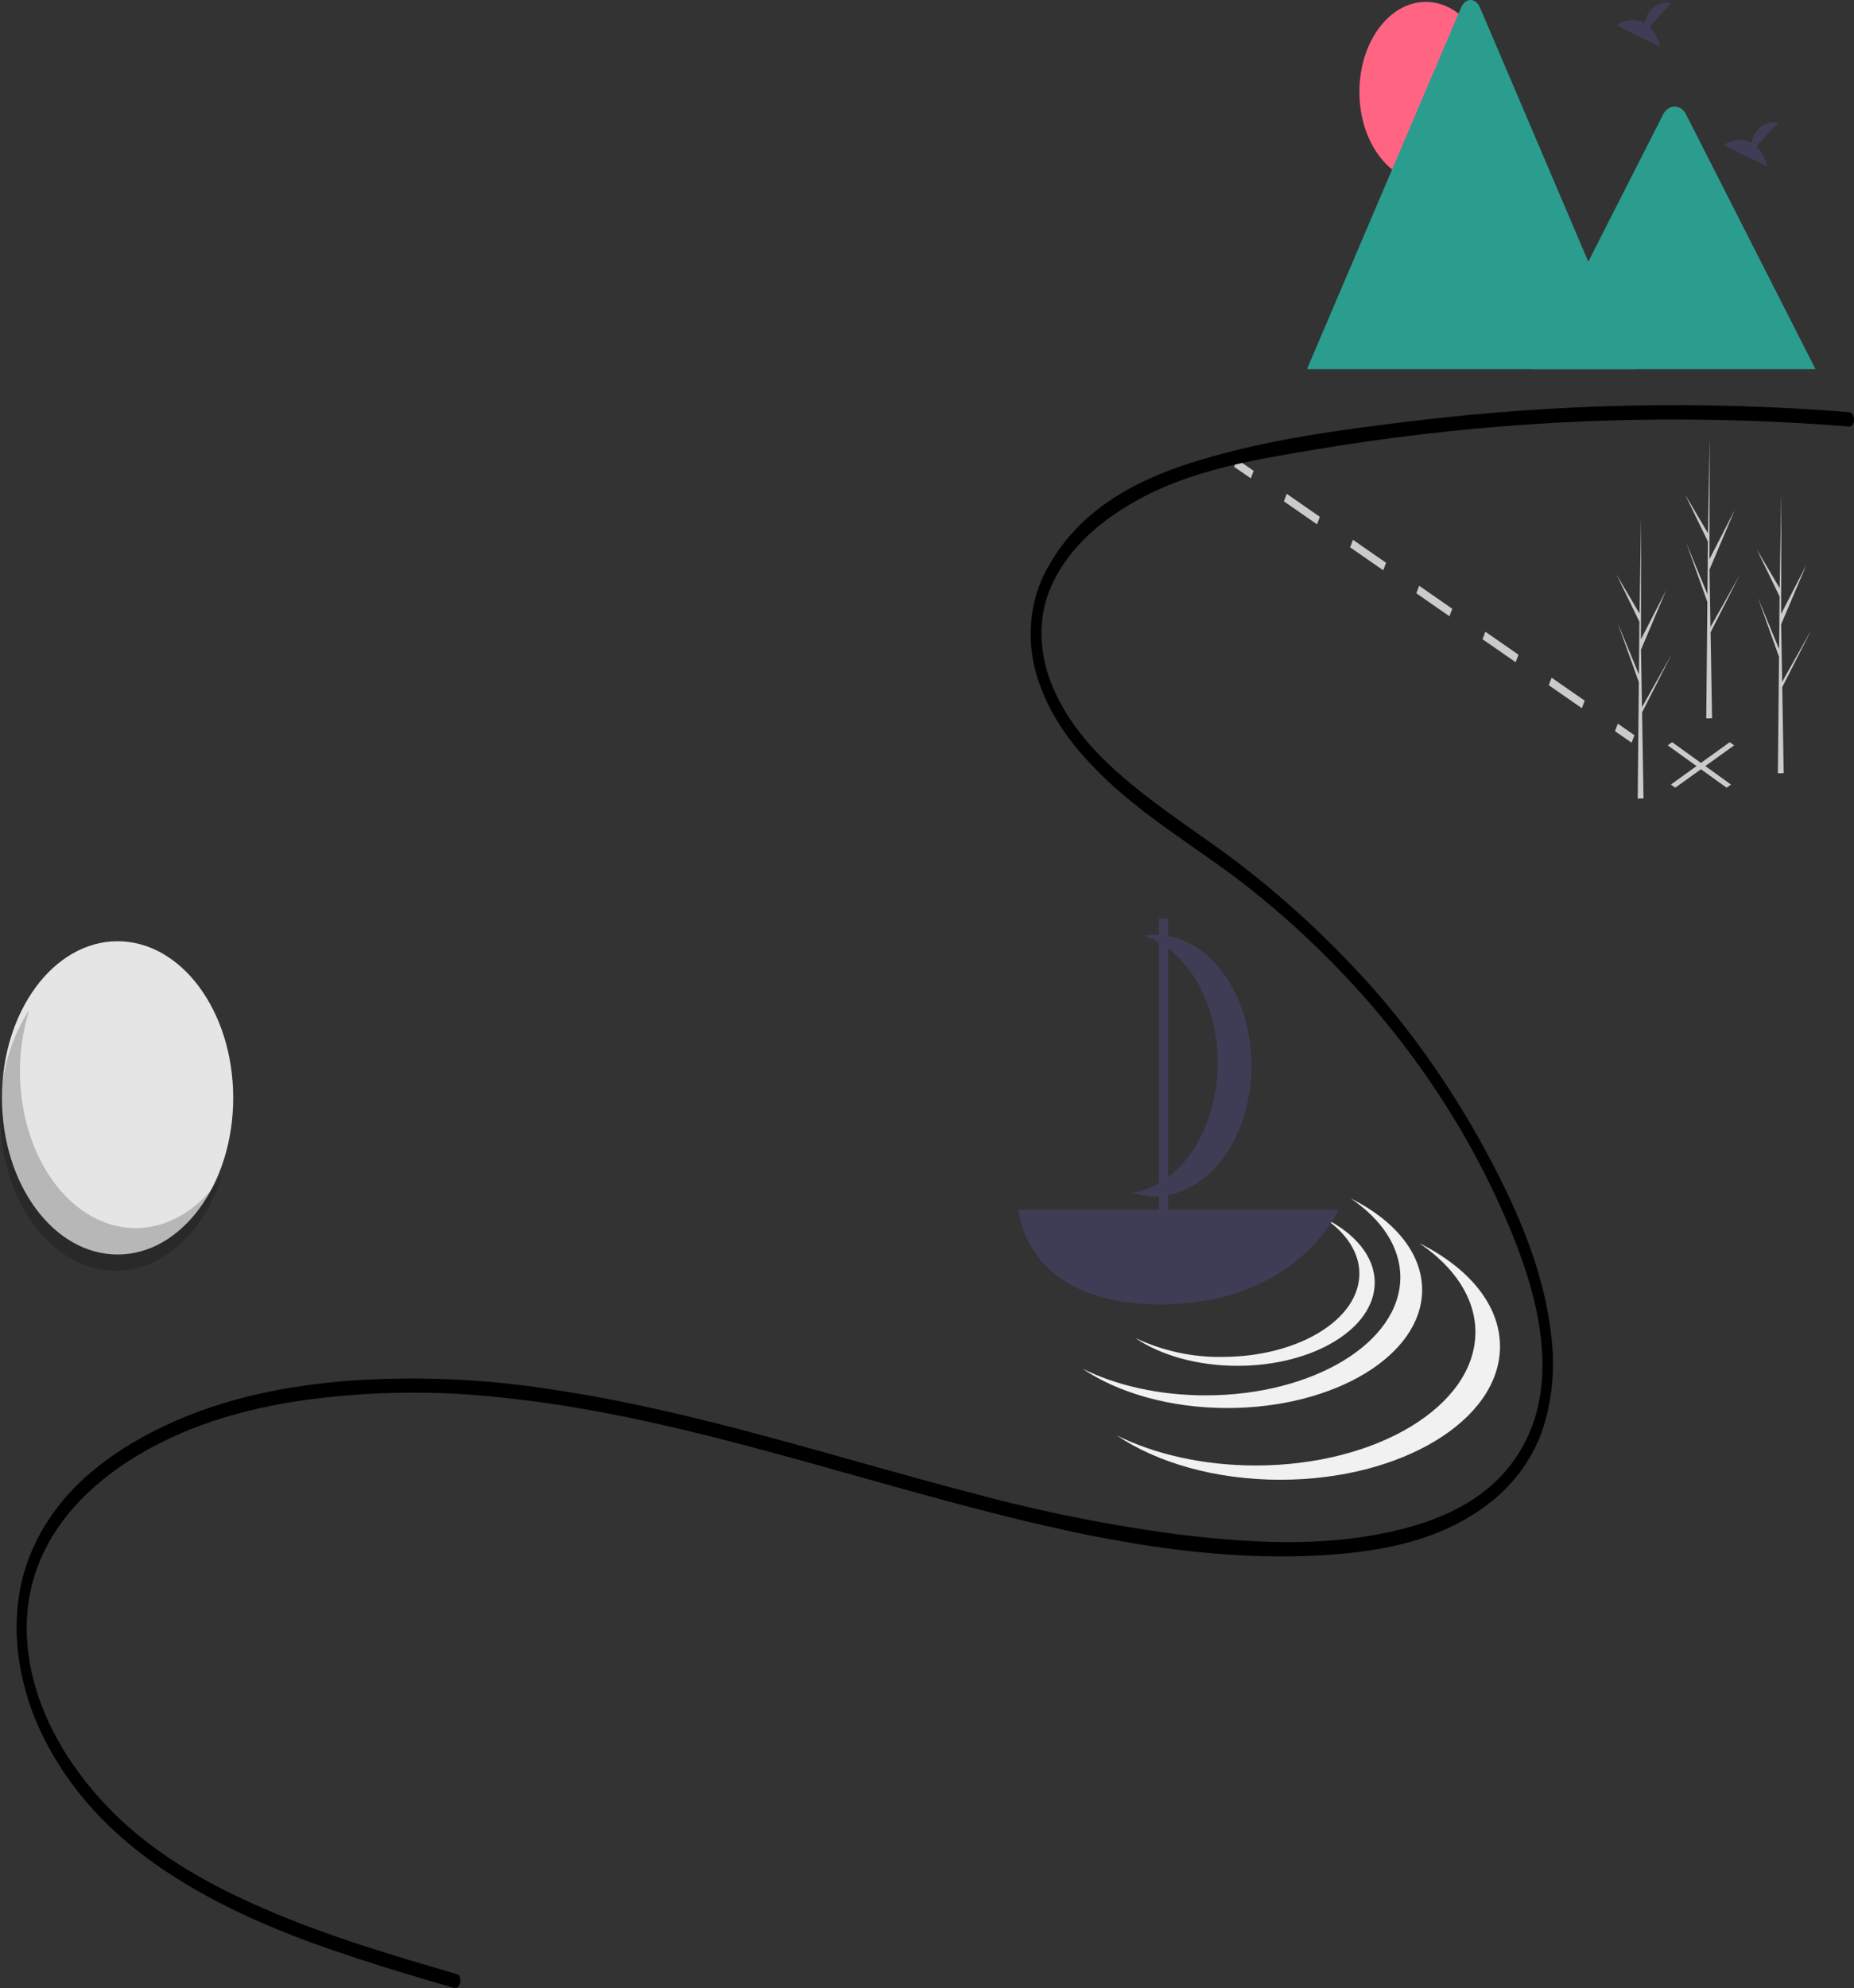 <svg width="335" height="359" viewBox="0 0 335 359" fill="none" xmlns="http://www.w3.org/2000/svg">
<rect x="0" y="0" width="335" height="359" fill="#333333" stroke="none"/>
<path d="M311.982 142.244L301.342 134.594L302.138 134.021L312.778 141.672L311.982 142.244Z" fill="#CBCBCB"/>
<path d="M302.701 142.244L301.906 141.672L312.544 134.021L313.34 134.594L302.701 142.244Z" fill="#CBCBCB"/>
<path d="M223.514 82.941L223.001 84.298L226.006 86.383L226.52 85.026L223.514 82.941Z" fill="#CBCBCB"/>
<path d="M285.828 127.883L279.846 123.733L280.36 122.376L286.342 126.526L285.828 127.883ZM273.864 119.583L267.882 115.433L268.395 114.076L274.377 118.226L273.864 119.583ZM261.899 111.283L255.917 107.133L256.431 105.776L262.413 109.926L261.899 111.283ZM249.935 102.983L243.953 98.833L244.466 97.476L250.448 101.626L249.935 102.983ZM237.971 94.683L231.988 90.533L232.502 89.176L238.484 93.326L237.971 94.683Z" fill="#CBCBCB"/>
<path d="M292.324 130.676L291.811 132.033L294.816 134.118L295.33 132.761L292.324 130.676Z" fill="#CBCBCB"/>
<path d="M21.244 226.534C32.783 226.534 42.137 213.871 42.137 198.25C42.137 182.629 32.783 169.965 21.244 169.965C9.705 169.965 0.351 182.629 0.351 198.25C0.351 213.871 9.705 226.534 21.244 226.534Z" fill="#E5E5E5"/>
<path opacity="0.2" d="M5.294 182.36C3.345 188.531 3.081 195.44 4.548 201.851C6.015 208.262 9.119 213.758 13.304 217.356C17.489 220.955 22.483 222.422 27.393 221.495C32.303 220.567 36.81 217.307 40.108 212.295C38.917 216.066 37.135 219.441 34.886 222.187C32.636 224.932 29.972 226.983 27.079 228.197C24.186 229.41 21.133 229.758 18.13 229.215C15.128 228.673 12.249 227.253 9.692 225.055C7.135 222.856 4.962 219.932 3.323 216.483C1.684 213.035 0.619 209.145 0.2 205.084C-0.218 201.023 0.021 196.887 0.9 192.963C1.78 189.04 3.279 185.422 5.294 182.36Z" fill="black"/>
<path d="M334.077 74.418C307.706 72.308 281.257 72.858 254.947 76.065C242.266 77.617 229.383 79.293 216.936 83.038C206.911 86.054 195.276 91.152 189.029 103.026C187.721 105.418 186.839 108.188 186.453 111.119C186.067 114.049 186.187 117.061 186.804 119.918C188.293 126.687 191.998 132.321 195.944 136.734C205.026 146.891 216.294 152.801 226.359 160.87C244.736 175.603 261.555 195.462 272.35 220.688C277.101 231.788 281.619 246.548 276.33 258.779C271.148 270.762 259.58 274.891 250.145 276.837C238.321 279.278 226.141 278.616 214.267 277.249C201.249 275.606 188.304 273.039 175.485 269.559C150.371 263.031 125.486 254.727 100.024 250.951C87.257 248.918 74.382 248.414 61.55 249.445C49.96 250.503 38.272 252.984 27.385 258.642C18.995 263.001 10.052 269.597 5.521 280.596C1.152 291.199 2.856 303.427 7.613 313.21C13.336 324.98 22.26 333.046 31.539 338.942C42.103 345.654 53.403 350.005 64.717 353.705C70.455 355.582 76.224 357.278 81.994 358.966C83.198 359.318 83.712 356.815 82.504 356.462C70.869 353.058 59.2 349.644 47.854 344.716C37.354 340.157 26.609 334.316 18.011 324.742C11.055 316.997 4.441 305.683 4.851 292.821C5.265 279.854 13.302 270.8 21.178 265.227C31.022 258.263 42.206 254.871 53.165 253.098C65.713 251.205 78.368 250.972 90.949 252.402C116.351 255.019 141.186 262.852 166.092 269.685C190.288 276.323 215.239 282.47 240.035 280.767C249.863 280.092 260.394 278.186 269.072 271.47C273.045 268.395 276.628 264.059 278.647 258.416C280.466 253.047 281.041 247.057 280.297 241.237C278.89 228.451 273.28 216.596 267.683 206.412C261.548 195.366 254.431 185.386 246.493 176.696C237.781 167.204 228.388 158.92 218.454 151.968C213.187 148.214 207.844 144.603 202.824 140.254C198.01 136.085 193.262 131.067 190.323 124.298C187.78 118.444 187.314 111.762 189.962 105.824C192.64 99.818 197.255 95.629 201.805 92.569C212.769 85.194 225.515 83.22 237.511 81.197C263.267 76.869 289.223 75.117 315.17 75.955C321.476 76.156 327.779 76.509 334.077 77.016C335.31 77.114 335.306 74.516 334.077 74.418Z" fill="black"/>
<path d="M298.017 4.828L302 0.515C298.905 0.053 297.634 2.338 297.114 4.146C294.696 2.787 292.064 4.568 292.064 4.568L300.034 8.485C299.632 7.031 298.932 5.763 298.017 4.828Z" fill="#3F3D56"/>
<path d="M317.348 26.447L321.331 22.134C318.237 21.672 316.965 23.957 316.445 25.765C314.027 24.406 311.396 26.187 311.396 26.187L319.366 30.104C318.963 28.65 318.264 27.382 317.348 26.447Z" fill="#3F3D56"/>
<path d="M257.632 32.837C264.26 32.837 269.633 25.563 269.633 16.59C269.633 7.617 264.26 0.343 257.632 0.343C251.004 0.343 245.631 7.617 245.631 16.59C245.631 25.563 251.004 32.837 257.632 32.837Z" fill="#FF6583"/>
<path d="M295.266 66.654H236.391C236.318 66.656 236.244 66.648 236.171 66.631L264.017 1.34C264.187 0.933 264.433 0.595 264.731 0.359C265.029 0.124 265.368 0 265.714 0C266.059 0 266.398 0.124 266.696 0.359C266.994 0.595 267.24 0.933 267.41 1.34L286.097 45.154L286.992 47.25L295.266 66.654Z" fill="#2A9D8E"/>
<path d="M328.044 66.655H277.124L286.991 47.252L287.7 45.854L300.558 20.569C300.785 20.182 301.07 19.864 301.395 19.636C301.719 19.408 302.074 19.275 302.439 19.246C302.803 19.216 303.168 19.291 303.51 19.465C303.852 19.639 304.163 19.909 304.423 20.256C304.489 20.355 304.551 20.459 304.608 20.569L328.044 66.655Z" fill="#2A9D8E"/>
<path d="M244.048 216.401C249.629 220.177 253.026 225.164 253.026 230.634C253.026 242.417 237.276 251.969 217.848 251.969C209.401 251.969 201.652 250.162 195.588 247.152C202.029 251.511 211.378 254.255 221.788 254.255C241.216 254.255 256.966 244.703 256.966 232.92C256.966 226.259 251.932 220.313 244.048 216.401Z" fill="#F1F1F1"/>
<path d="M256.461 224.495C262.758 228.756 266.592 234.383 266.592 240.555C266.592 253.851 248.82 264.629 226.897 264.629C217.366 264.629 208.622 262.59 201.779 259.194C209.047 264.112 219.597 267.209 231.343 267.209C253.266 267.209 271.037 256.43 271.037 243.134C271.037 235.619 265.357 228.91 256.461 224.495Z" fill="#F1F1F1"/>
<path d="M239.298 219.966C243.23 222.626 245.623 226.14 245.623 229.993C245.623 238.295 234.527 245.025 220.839 245.025C215.507 245.118 210.202 243.97 205.156 241.631C209.694 244.702 216.281 246.635 223.615 246.635C237.303 246.635 248.399 239.906 248.399 231.604C248.399 226.912 244.852 222.723 239.298 219.966Z" fill="#F1F1F1"/>
<path d="M184.057 218.442C184.057 218.442 184.921 235.537 209.687 235.537C234.452 235.537 241.846 218.442 241.846 218.442H184.057Z" fill="#3F3D56"/>
<path d="M219.209 173.588C215.634 169.911 211.147 168.249 206.687 168.951C210.672 170.252 214.192 173.411 216.629 177.875C219.065 182.339 220.262 187.822 220.01 193.362C219.758 198.902 218.073 204.144 215.25 208.17C212.428 212.195 208.648 214.746 204.574 215.375C208.471 216.648 212.572 216.066 216.189 213.728C219.806 211.389 222.718 207.436 224.435 202.533C226.152 197.629 226.57 192.075 225.618 186.804C224.667 181.533 222.404 176.866 219.209 173.588Z" fill="#3F3D56"/>
<path d="M211.094 165.866H209.405V220.278H211.094V165.866Z" fill="#3F3D56"/>
<path d="M322.065 125.437L322.055 125.416L322.033 124.086L327.323 113.689L322.039 123.092L322.02 123.373L321.839 112.745L326.408 101.965L321.826 110.878L321.874 88.86L321.874 88.787L321.872 88.859L321.569 106.212L317.405 99.163L321.556 107.707L321.465 117.213L317.633 107.936L321.451 118.611L321.4 123.897L321.26 138.541L321.25 139.635C321.603 139.639 321.952 139.631 322.298 139.611L322.058 125.545L322.065 125.437Z" fill="#CBCBCB"/>
<path d="M296.736 130.009L296.727 129.988L296.704 128.658L301.994 118.261L296.711 127.664L296.692 127.945L296.511 117.317L301.08 106.537L296.498 115.45L296.546 93.432L296.545 93.359L296.544 93.431L296.241 110.784L292.076 103.735L296.227 112.279L296.136 121.785L292.304 112.507L296.122 123.183L296.071 128.468L295.931 143.113L295.921 144.207C296.274 144.211 296.623 144.203 296.969 144.183L296.73 130.117L296.736 130.009Z" fill="#CBCBCB"/>
<path d="M309.119 115.531L309.11 115.51L309.087 114.181L314.377 103.783L309.093 113.186L309.074 113.467L308.894 102.84L313.463 92.06L308.881 100.973L308.928 78.955L308.928 78.882L308.927 78.954L308.623 96.306L304.459 89.258L308.61 97.802L308.519 107.308L304.687 98.03L308.505 108.705L308.454 113.991L308.314 128.635L308.304 129.73C308.657 129.733 309.006 129.725 309.352 129.706L309.112 115.64L309.119 115.531Z" fill="#CBCBCB"/>
</svg>
